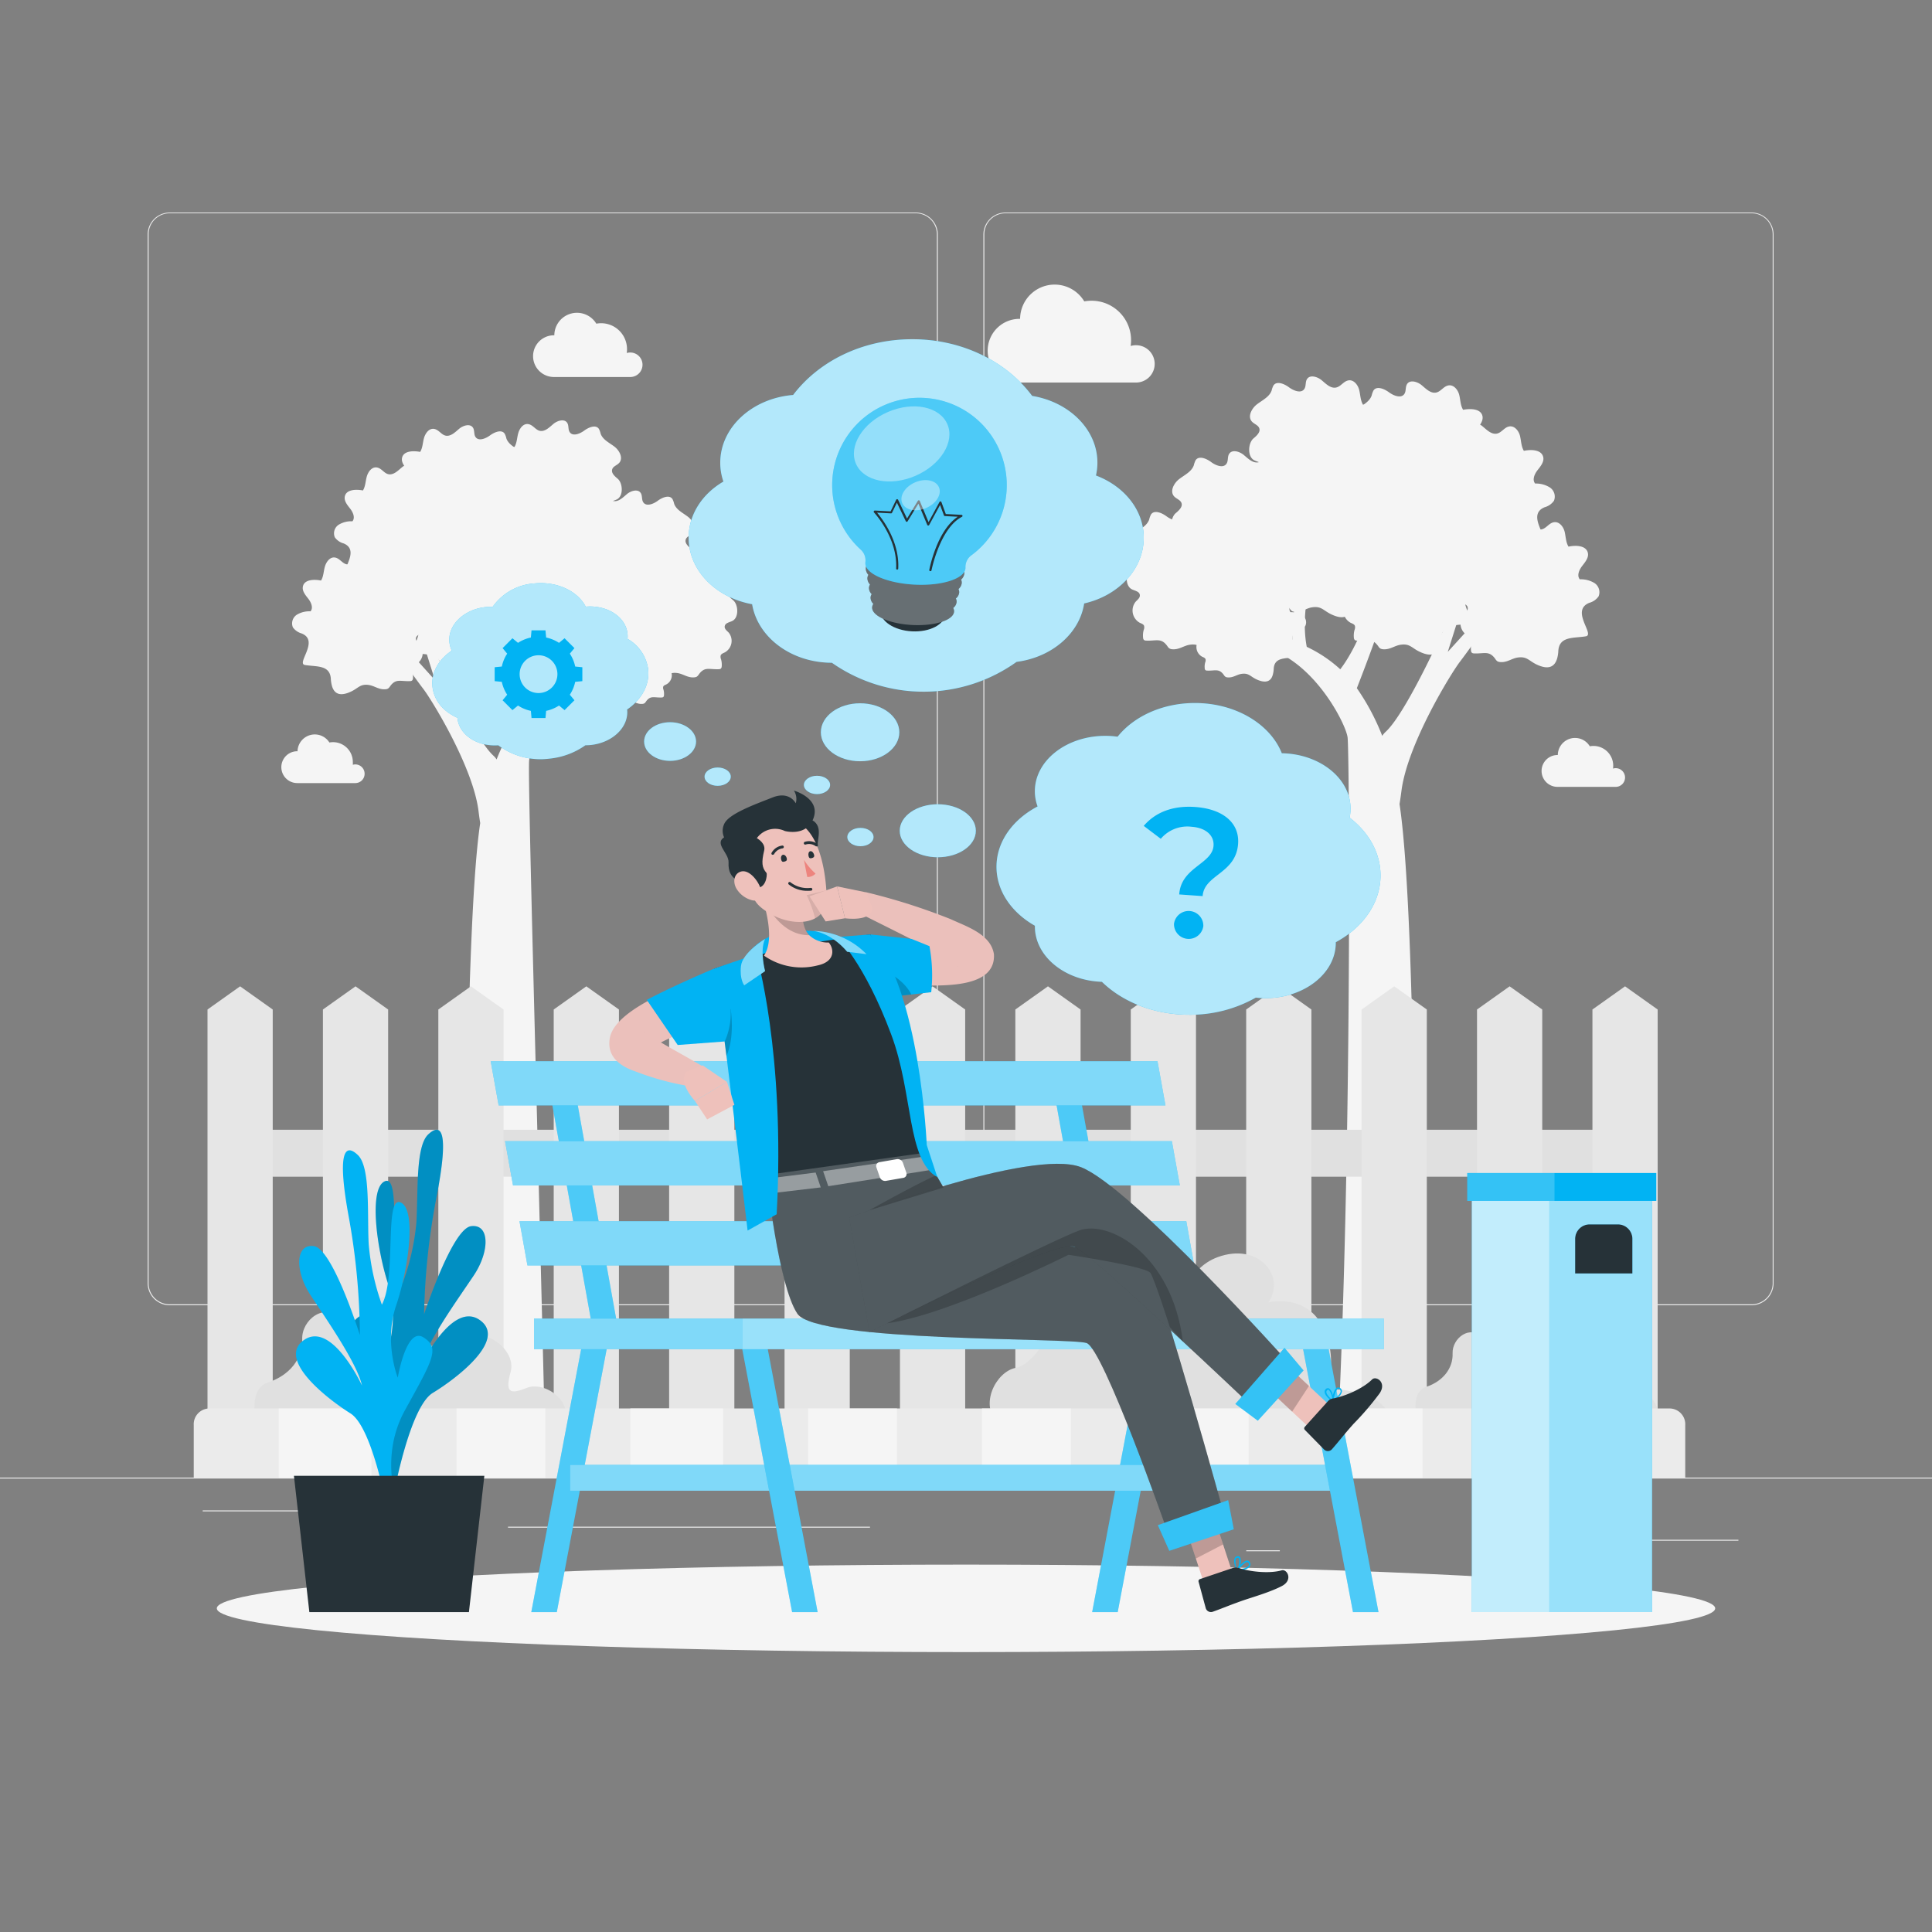<svg xmlns="http://www.w3.org/2000/svg" viewBox="0 0 500 500"><rect x="0" y="0" width="500" height="500" fill="#808080" stroke="none"/><g id="freepik--background-complete--inject-15"><rect y="382.4" width="500" height="0.25" style="fill:#ebebeb"></rect><rect x="416.78" y="398.49" width="33.12" height="0.25" style="fill:#ebebeb"></rect><rect x="322.53" y="401.21" width="8.69" height="0.25" style="fill:#ebebeb"></rect><rect x="396.59" y="389.21" width="19.19" height="0.25" style="fill:#ebebeb"></rect><rect x="52.46" y="390.89" width="43.19" height="0.25" style="fill:#ebebeb"></rect><rect x="104.56" y="390.89" width="6.33" height="0.25" style="fill:#ebebeb"></rect><rect x="131.47" y="395.11" width="93.68" height="0.25" style="fill:#ebebeb"></rect><path d="M237,337.8H43.91a5.71,5.71,0,0,1-5.7-5.71V60.66A5.71,5.71,0,0,1,43.91,55H237a5.71,5.71,0,0,1,5.71,5.71V332.09A5.71,5.71,0,0,1,237,337.8ZM43.91,55.2a5.46,5.46,0,0,0-5.45,5.46V332.09a5.46,5.46,0,0,0,5.45,5.46H237a5.47,5.47,0,0,0,5.46-5.46V60.66A5.47,5.47,0,0,0,237,55.2Z" style="fill:#ebebeb"></path><path d="M453.31,337.8H260.21a5.72,5.72,0,0,1-5.71-5.71V60.66A5.72,5.72,0,0,1,260.21,55h193.1A5.71,5.71,0,0,1,459,60.66V332.09A5.71,5.71,0,0,1,453.31,337.8ZM260.21,55.2a5.47,5.47,0,0,0-5.46,5.46V332.09a5.47,5.47,0,0,0,5.46,5.46h193.1a5.47,5.47,0,0,0,5.46-5.46V60.66a5.47,5.47,0,0,0-5.46-5.46Z" style="fill:#ebebeb"></path><path d="M298.83,94.17A4.83,4.83,0,0,0,294,89.34a4.92,4.92,0,0,0-1.39.2,10.21,10.21,0,0,0-10.12-11.71,10.6,10.6,0,0,0-1.88.17A8.94,8.94,0,0,0,264,82.52h-.15a8.24,8.24,0,0,0,0,16.48h30.26A4.82,4.82,0,0,0,298.83,94.17Z" style="fill:#f5f5f5"></path><path d="M230.73,119a2.41,2.41,0,0,0-2.41-2.41,2.26,2.26,0,0,0-.69.1,6,6,0,0,0,.05-.74,5.11,5.11,0,0,0-5.11-5.12,4.94,4.94,0,0,0-.95.09,4.47,4.47,0,0,0-8.29,2.26h-.07a4.12,4.12,0,0,0,0,8.24h15.13A2.4,2.4,0,0,0,230.73,119Z" style="fill:#f5f5f5"></path><path d="M94.36,200.24A2.41,2.41,0,0,0,92,197.83a2.21,2.21,0,0,0-.69.1,6,6,0,0,0,0-.74,5.12,5.12,0,0,0-5.12-5.12,4.91,4.91,0,0,0-.94.09A4.47,4.47,0,0,0,77,194.42h-.07a4.12,4.12,0,0,0,0,8.24H92A2.4,2.4,0,0,0,94.36,200.24Z" style="fill:#f5f5f5"></path><path d="M420.56,201.22a2.42,2.42,0,0,0-2.42-2.42,2.26,2.26,0,0,0-.69.11,6.16,6.16,0,0,0,.05-.75,5.11,5.11,0,0,0-5.11-5.11,4.94,4.94,0,0,0-.95.09,4.46,4.46,0,0,0-8.28,2.26h-.08a4.12,4.12,0,1,0,0,8.24h15.13A2.42,2.42,0,0,0,420.56,201.22Z" style="fill:#f5f5f5"></path><path d="M166.28,94.39a3.16,3.16,0,0,0-3.17-3.16,3,3,0,0,0-.91.13,6.24,6.24,0,0,0,.07-1,6.7,6.7,0,0,0-6.71-6.71,6.26,6.26,0,0,0-1.23.12,5.86,5.86,0,0,0-10.87,3h-.1a5.4,5.4,0,0,0,0,10.8H163.2A3.17,3.17,0,0,0,166.28,94.39Z" style="fill:#f5f5f5"></path><path d="M403,170.37a8.72,8.72,0,0,0,.29-1.88c.23-3.9,3.95-3.28,7.11-3.81,2.47-.41-4.07-6.65.91-8.67a4.31,4.31,0,0,0,2.4-1.67,2.83,2.83,0,0,0-1.08-3.46,6.75,6.75,0,0,0-3.78-.95c-.82-1-.15-2.47.63-3.48s1.75-2.16,1.45-3.4c-.45-1.88-3.07-2-5-1.58-.7-1.14-.69-2.56-1-3.85s-1.36-2.64-2.69-2.48-2,1.56-3.23,1.85c-1.42.34-2.65-.92-3.76-1.86s-3.07-1.53-3.83-.29c-.46.74-.19,1.78-.67,2.51-.82,1.27-2.79.48-4-.42s-3.16-1.71-4-.46a5.19,5.19,0,0,0-.48,1.3c-.57,1.66-2.37,2.49-3.77,3.56s-2.51,3.19-1.33,4.49c.59.64,1.62.9,1.91,1.72.36,1-.68,1.94-1.51,2.64-1.38,1.17-1.63,4.68.19,5.63.77.41,1.89.53,2.07,1.37s-.59,1.34-1.1,1.92a3.61,3.61,0,0,0,1.11,5.39c.43.21,1,.38,1.13.84a1.72,1.72,0,0,1-.1,1,5.33,5.33,0,0,0-.18,2,.9.9,0,0,0,.24.61.94.94,0,0,0,.58.16c2.63.12,3.89-.81,5.5,1.47a1.82,1.82,0,0,0,.55.59,1.74,1.74,0,0,0,.72.18c1.81.15,3-1,4.64-1.19,2.29-.29,2.78.89,4.79,1.84C400.83,173.45,402.37,172.53,403,170.37Z" style="fill:#f5f5f5"></path><path d="M372.69,167.09a8.53,8.53,0,0,0,.29-1.87c.23-3.9,3.95-3.28,7.11-3.81,2.47-.41-4.07-6.65.91-8.67a4.31,4.31,0,0,0,2.4-1.67,2.82,2.82,0,0,0-1.08-3.46,6.75,6.75,0,0,0-3.78-1c-.82-1-.16-2.47.63-3.48s1.75-2.16,1.45-3.4c-.45-1.88-3.07-1.95-5-1.58-.7-1.14-.69-2.56-1-3.85s-1.36-2.64-2.69-2.48-2,1.56-3.23,1.85c-1.42.33-2.65-.92-3.77-1.86s-3.06-1.53-3.83-.29c-.46.74-.18,1.78-.66,2.51-.83,1.27-2.79.48-4-.42s-3.16-1.71-4-.47a5.41,5.41,0,0,0-.48,1.31c-.57,1.66-2.37,2.49-3.77,3.56s-2.51,3.18-1.33,4.49c.59.64,1.62.9,1.91,1.72.36,1-.69,1.94-1.51,2.64-1.38,1.17-1.63,4.68.19,5.63.77.41,1.89.53,2.07,1.37s-.59,1.34-1.1,1.92a3.61,3.61,0,0,0,1.11,5.39c.43.21,1,.38,1.13.84a1.69,1.69,0,0,1-.1,1,5.37,5.37,0,0,0-.18,2,.9.9,0,0,0,.24.62.94.94,0,0,0,.58.16c2.62.12,3.89-.81,5.5,1.47a1.77,1.77,0,0,0,.54.58,1.84,1.84,0,0,0,.73.19c1.81.14,3-1,4.64-1.19,2.29-.3,2.77.89,4.79,1.83C370.56,170.18,372.1,169.26,372.69,167.09Z" style="fill:#f5f5f5"></path><path d="M369.78,147.82a9.31,9.31,0,0,0,.28-1.88c.23-3.9,3.95-3.28,7.11-3.81,2.47-.41-4.07-6.65.91-8.67a4.37,4.37,0,0,0,2.41-1.67,2.85,2.85,0,0,0-1.09-3.46,6.66,6.66,0,0,0-3.78-.94c-.81-1-.15-2.48.63-3.49s1.75-2.15,1.46-3.4c-.45-1.88-3.08-1.94-5-1.58-.7-1.13-.68-2.55-1-3.84s-1.37-2.65-2.69-2.49-2,1.56-3.24,1.85c-1.42.34-2.65-.92-3.76-1.86s-3.07-1.53-3.83-.29c-.46.74-.19,1.78-.67,2.51-.82,1.27-2.79.48-4-.42s-3.16-1.71-4-.46a5.17,5.17,0,0,0-.47,1.3c-.58,1.66-2.38,2.49-3.78,3.56s-2.51,3.19-1.32,4.49c.58.64,1.61.9,1.9,1.72.36,1-.68,1.94-1.51,2.64-1.38,1.17-1.63,4.68.19,5.64.77.4,1.89.52,2.08,1.36s-.6,1.34-1.11,1.93a3.62,3.62,0,0,0,1.11,5.38c.44.21,1,.38,1.13.84a1.72,1.72,0,0,1-.1,1,5.33,5.33,0,0,0-.18,1.95,1,1,0,0,0,.24.61,1,1,0,0,0,.58.16c2.63.12,3.9-.81,5.5,1.48a1.79,1.79,0,0,0,.55.58,1.74,1.74,0,0,0,.72.18c1.81.15,3-1,4.64-1.19,2.29-.29,2.78.89,4.8,1.84C367.64,150.9,369.18,150,369.78,147.82Z" style="fill:#f5f5f5"></path><path d="M349.84,157.42a9.2,9.2,0,0,0,.28-1.88c.23-3.89,3.95-3.28,7.11-3.8,2.47-.42-4.07-6.66.91-8.67a4.43,4.43,0,0,0,2.41-1.68,2.83,2.83,0,0,0-1.09-3.45,6.59,6.59,0,0,0-3.78-.95c-.81-1-.15-2.48.63-3.49s1.75-2.15,1.45-3.4c-.45-1.88-3.07-1.94-5-1.58-.7-1.13-.68-2.55-1-3.84s-1.37-2.65-2.69-2.48-2,1.56-3.24,1.84c-1.42.34-2.65-.92-3.76-1.86s-3.07-1.53-3.83-.29c-.46.74-.19,1.78-.67,2.51-.82,1.27-2.79.48-4-.42s-3.16-1.71-4-.46a5.17,5.17,0,0,0-.47,1.3c-.58,1.66-2.38,2.49-3.78,3.56s-2.51,3.19-1.32,4.49c.58.64,1.61.9,1.9,1.72.36,1-.68,1.94-1.51,2.65-1.38,1.17-1.63,4.67.19,5.63.77.4,1.89.52,2.08,1.37s-.6,1.34-1.11,1.92a3.61,3.61,0,0,0,1.11,5.38c.43.21,1,.38,1.13.84a1.72,1.72,0,0,1-.1,1,5.35,5.35,0,0,0-.18,1.95,1,1,0,0,0,.24.61,1,1,0,0,0,.58.16c2.63.12,3.89-.81,5.5,1.48a1.79,1.79,0,0,0,.55.58,1.6,1.6,0,0,0,.72.18c1.81.15,3-1,4.64-1.19,2.29-.29,2.78.89,4.8,1.84C347.7,160.5,349.24,159.58,349.84,157.42Z" style="fill:#f5f5f5"></path><path d="M329.68,153a9.92,9.92,0,0,0,.29-1.87c.23-3.9,3.95-3.28,7.11-3.81,2.47-.41-4.07-6.65.91-8.67a4.39,4.39,0,0,0,2.4-1.67,2.82,2.82,0,0,0-1.08-3.46,6.77,6.77,0,0,0-3.78-.95c-.82-1-.16-2.47.63-3.48s1.75-2.16,1.45-3.4c-.45-1.88-3.07-2-5-1.58-.7-1.14-.69-2.56-1-3.85s-1.36-2.64-2.69-2.48-2,1.56-3.23,1.85c-1.42.33-2.65-.92-3.77-1.86s-3.06-1.54-3.83-.29c-.46.74-.18,1.78-.66,2.51-.83,1.27-2.79.48-4-.42s-3.16-1.72-4-.47a5.38,5.38,0,0,0-.47,1.31c-.57,1.66-2.37,2.49-3.77,3.56s-2.51,3.18-1.33,4.49c.59.64,1.61.9,1.91,1.72.36,1-.69,1.94-1.51,2.64-1.38,1.17-1.63,4.68.19,5.63.76.41,1.89.53,2.07,1.37s-.59,1.34-1.1,1.92a3.62,3.62,0,0,0,1.1,5.39c.44.21,1,.38,1.14.84a1.69,1.69,0,0,1-.1,1,5.37,5.37,0,0,0-.18,1.95.9.9,0,0,0,.24.62.93.93,0,0,0,.57.16c2.63.12,3.9-.81,5.51,1.47a1.77,1.77,0,0,0,.54.58,1.67,1.67,0,0,0,.73.18c1.81.15,3-1,4.64-1.18,2.29-.3,2.77.88,4.79,1.83C327.55,156.07,329.09,155.15,329.68,153Z" style="fill:#f5f5f5"></path><path d="M329.42,174.54a7,7,0,0,0,.22-1.48c.18-3.06,3.11-2.58,5.6-3,1.95-.33-3.2-5.24.72-6.83a3.42,3.42,0,0,0,1.89-1.32,2.22,2.22,0,0,0-.85-2.72,5.28,5.28,0,0,0-3-.75c-.64-.77-.12-1.94.5-2.74s1.38-1.7,1.14-2.68c-.35-1.48-2.42-1.53-3.91-1.24a10.93,10.93,0,0,1-.81-3c-.27-1-1.08-2.08-2.12-1.95s-1.58,1.23-2.54,1.45c-1.12.27-2.09-.72-3-1.47s-2.41-1.2-3-.22c-.36.58-.14,1.4-.52,2-.65,1-2.19.38-3.15-.33s-2.49-1.34-3.17-.36a4.43,4.43,0,0,0-.37,1c-.45,1.31-1.87,2-3,2.81s-2,2.51-1.05,3.53c.47.51,1.27.71,1.5,1.36.29.8-.53,1.53-1.18,2.08-1.09.92-1.29,3.68.15,4.43.6.32,1.48.42,1.63,1.08s-.47,1.06-.87,1.52a2.85,2.85,0,0,0,.87,4.24c.35.16.77.3.9.66a1.33,1.33,0,0,1-.09.8,4.15,4.15,0,0,0-.13,1.53.66.66,0,0,0,.18.48.73.73,0,0,0,.46.13c2.07.09,3.06-.64,4.33,1.16a1.46,1.46,0,0,0,.43.46,1.23,1.23,0,0,0,.57.14c1.42.12,2.35-.77,3.65-.93,1.81-.23,2.19.7,3.78,1.44C327.74,177,329,176.24,329.42,174.54Z" style="fill:#f5f5f5"></path><path d="M318.13,167.09a9.2,9.2,0,0,0,.28-1.87c.23-3.9,3.95-3.28,7.11-3.81,2.47-.41-4.07-6.65.91-8.67a4.37,4.37,0,0,0,2.41-1.67,2.84,2.84,0,0,0-1.09-3.46,6.75,6.75,0,0,0-3.78-1c-.81-1-.15-2.47.63-3.48s1.75-2.16,1.46-3.4c-.45-1.88-3.08-1.95-5-1.58-.7-1.14-.68-2.56-1-3.85s-1.37-2.64-2.69-2.48-2,1.56-3.24,1.85c-1.42.33-2.65-.92-3.76-1.86s-3.06-1.53-3.83-.29c-.46.74-.19,1.78-.66,2.51-.83,1.27-2.79.48-4-.42s-3.16-1.71-4-.47a5.38,5.38,0,0,0-.47,1.31c-.58,1.66-2.38,2.49-3.78,3.56s-2.51,3.18-1.32,4.49c.58.64,1.61.9,1.9,1.72.36,1-.68,1.94-1.51,2.64-1.38,1.17-1.62,4.68.19,5.63.77.41,1.89.53,2.08,1.37s-.6,1.34-1.11,1.92a3.63,3.63,0,0,0,1.11,5.39c.44.21,1,.38,1.13.84a1.69,1.69,0,0,1-.1,1,5.16,5.16,0,0,0-.17,2,.9.9,0,0,0,.23.62,1,1,0,0,0,.58.16c2.63.12,3.9-.81,5.5,1.47a1.8,1.8,0,0,0,.55.58,1.75,1.75,0,0,0,.72.19c1.81.14,3-1,4.64-1.19,2.29-.3,2.78.89,4.8,1.83C316,170.18,317.53,169.26,318.13,167.09Z" style="fill:#f5f5f5"></path><path d="M349.84,133.71a9.31,9.31,0,0,0,.28-1.88c.23-3.9,3.95-3.28,7.11-3.81,2.47-.41-4.07-6.65.91-8.67a4.37,4.37,0,0,0,2.41-1.67,2.85,2.85,0,0,0-1.09-3.46,6.75,6.75,0,0,0-3.78-1c-.81-1-.15-2.47.63-3.48s1.75-2.16,1.45-3.4c-.45-1.88-3.07-2-5-1.58-.7-1.14-.68-2.55-1-3.84s-1.37-2.65-2.69-2.49-2,1.56-3.24,1.85c-1.42.34-2.65-.92-3.76-1.86s-3.07-1.53-3.83-.29c-.46.74-.19,1.78-.67,2.51-.82,1.27-2.79.48-4-.42s-3.16-1.71-4-.46a5.17,5.17,0,0,0-.47,1.3c-.58,1.66-2.38,2.49-3.78,3.56s-2.51,3.19-1.32,4.49c.58.64,1.61.9,1.9,1.72.36,1-.68,1.94-1.51,2.64-1.38,1.17-1.63,4.68.19,5.64.77.4,1.89.52,2.08,1.36s-.6,1.34-1.11,1.93a3.61,3.61,0,0,0,1.11,5.38c.43.21,1,.38,1.13.84a1.72,1.72,0,0,1-.1,1,5.33,5.33,0,0,0-.18,1.95,1,1,0,0,0,.24.61,1,1,0,0,0,.58.16c2.63.12,3.89-.81,5.5,1.47a1.82,1.82,0,0,0,.55.59,1.74,1.74,0,0,0,.72.18c1.81.15,3-1,4.64-1.19,2.29-.29,2.78.89,4.8,1.84C347.7,136.79,349.24,135.87,349.84,133.71Z" style="fill:#f5f5f5"></path><path d="M375.73,135a9.2,9.2,0,0,0,.28-1.88c.23-3.89,3.95-3.27,7.11-3.8,2.47-.42-4.07-6.66.91-8.67a4.43,4.43,0,0,0,2.41-1.68,2.83,2.83,0,0,0-1.09-3.45,6.67,6.67,0,0,0-3.78-1c-.81-1-.15-2.48.63-3.48s1.75-2.16,1.45-3.41c-.45-1.87-3.07-1.94-5-1.58-.7-1.13-.68-2.55-1-3.84s-1.37-2.64-2.69-2.48-2,1.56-3.24,1.85c-1.42.33-2.65-.93-3.76-1.87s-3.07-1.53-3.83-.29c-.46.75-.19,1.78-.67,2.51-.82,1.27-2.79.48-4-.41s-3.16-1.72-4-.47a5.17,5.17,0,0,0-.47,1.3c-.58,1.67-2.38,2.49-3.78,3.56s-2.51,3.19-1.32,4.49c.58.64,1.61.9,1.9,1.72.36,1-.68,1.94-1.51,2.65-1.38,1.17-1.63,4.67.19,5.63.77.4,1.89.53,2.08,1.37s-.6,1.34-1.11,1.92a3.61,3.61,0,0,0,1.11,5.38c.43.21,1,.39,1.13.84a1.71,1.71,0,0,1-.1,1,5.35,5.35,0,0,0-.18,2,.88.88,0,0,0,.24.61.84.84,0,0,0,.58.16c2.63.12,3.89-.81,5.5,1.48a1.7,1.7,0,0,0,.55.58,1.6,1.6,0,0,0,.72.18c1.81.15,3-1,4.64-1.19,2.29-.29,2.78.89,4.8,1.84C373.59,138.11,375.13,137.19,375.73,135Z" style="fill:#f5f5f5"></path><path d="M391.45,145.62a9.92,9.92,0,0,0,.29-1.87c.23-3.9,3.94-3.28,7.11-3.81,2.47-.41-4.07-6.65.91-8.67a4.34,4.34,0,0,0,2.4-1.67,2.84,2.84,0,0,0-1.08-3.46,6.78,6.78,0,0,0-3.79-1c-.81-1-.15-2.47.64-3.48s1.75-2.16,1.45-3.4c-.45-1.88-3.07-2-5-1.58-.7-1.14-.69-2.56-1-3.85s-1.36-2.64-2.69-2.48-2,1.56-3.23,1.85c-1.42.34-2.65-.92-3.77-1.86s-3.06-1.53-3.83-.29c-.46.74-.18,1.78-.66,2.51-.83,1.27-2.79.48-4-.42s-3.16-1.71-4-.47a5.38,5.38,0,0,0-.47,1.31c-.58,1.66-2.37,2.49-3.77,3.56s-2.51,3.19-1.33,4.49c.59.64,1.61.9,1.9,1.72.37,1-.68,1.94-1.5,2.64-1.38,1.17-1.63,4.68.19,5.63.76.41,1.88.53,2.07,1.37s-.6,1.34-1.1,1.92a3.62,3.62,0,0,0,1.1,5.39c.44.21,1,.38,1.14.84a1.62,1.62,0,0,1-.11,1,5.63,5.63,0,0,0-.17,2,.9.9,0,0,0,.24.61.93.93,0,0,0,.57.16c2.63.12,3.9-.81,5.5,1.47a2.07,2.07,0,0,0,.55.59,1.83,1.83,0,0,0,.73.18c1.8.14,3-1,4.64-1.19,2.29-.3,2.77.89,4.79,1.83C389.32,148.71,390.86,147.79,391.45,145.62Z" style="fill:#f5f5f5"></path><path d="M386.68,159s-6.57,9.29-8.84,12.24-13.61,21.32-15.15,33.47c-.17,1.3-.33,2.41-.49,3.39,4.88,32.19,4.12,155.09,3.94,165.17h-20c3.8-75.53,3.1-179.31,2.61-182.48-.51-3.36-7-16.15-16.95-21.4s-18.6-22.64-18.6-22.64h3.18s5.9,10.66,14.29,16.56a33.59,33.59,0,0,0,3.77,2.23,53.56,53.56,0,0,1,3.34-18.79l1.72,1.59c-2.32,9.49-2,15.57-1.31,19.06a34.68,34.68,0,0,1,8.67,5.81c8.71-11.32,13.6-37.2,13.6-37.2l2.23,1.22a132.83,132.83,0,0,1-2.88,15.87c-1.63,6.7-6.43,19.31-8.66,25a59.3,59.3,0,0,1,6.57,12.34,5.43,5.43,0,0,1,.84-1c5.67-5.13,16.33-29.35,16.33-29.35,2.58-5.63-1.36-20.41-1.36-20.41h3l1.33,12.93,7.48-8.17,1.36,1.14-7.93,10.2-4.09,12.93L385.32,157Z" style="fill:#f5f5f5"></path><path d="M85.89,177.45a8.92,8.92,0,0,1-.27-1.76c-.21-3.67-3.72-3.09-6.7-3.59-2.32-.39,3.84-6.27-.85-8.16a4.21,4.21,0,0,1-2.27-1.58,2.68,2.68,0,0,1,1-3.26,6.28,6.28,0,0,1,3.57-.89c.76-.93.14-2.33-.6-3.28s-1.65-2-1.37-3.21c.43-1.77,2.9-1.83,4.69-1.48.66-1.07.64-2.41,1-3.63s1.29-2.49,2.54-2.33,1.89,1.47,3,1.74c1.34.31,2.5-.87,3.55-1.76s2.88-1.44,3.61-.27c.43.7.17,1.67.62,2.36.78,1.2,2.63.46,3.78-.39s3-1.61,3.78-.44a5.17,5.17,0,0,1,.45,1.23c.54,1.57,2.23,2.35,3.55,3.35s2.37,3,1.25,4.23c-.55.61-1.52.85-1.79,1.62-.35,1,.64,1.83,1.42,2.49,1.29,1.11,1.53,4.41-.18,5.31-.72.38-1.78.49-2,1.29s.57,1.26,1,1.81a3.4,3.4,0,0,1-1,5.07c-.41.2-.92.36-1.07.79a1.61,1.61,0,0,0,.1,1,5.14,5.14,0,0,1,.17,1.83.86.86,0,0,1-.23.58.78.78,0,0,1-.54.15c-2.48.11-3.67-.76-5.18,1.39a1.82,1.82,0,0,1-.52.55,1.59,1.59,0,0,1-.68.17c-1.7.14-2.82-.92-4.37-1.12-2.16-.28-2.62.84-4.52,1.73C87.9,180.36,86.45,179.49,85.89,177.45Z" style="fill:#f5f5f5"></path><path d="M114.4,174.37a8.26,8.26,0,0,1-.26-1.77c-.22-3.66-3.72-3.08-6.7-3.58-2.33-.39,3.83-6.27-.86-8.17a4.18,4.18,0,0,1-2.27-1.57,2.68,2.68,0,0,1,1-3.26,6.24,6.24,0,0,1,3.56-.89c.77-.93.14-2.33-.6-3.28s-1.65-2-1.37-3.21c.43-1.77,2.9-1.83,4.69-1.49.66-1.06.65-2.4,1-3.62s1.28-2.49,2.53-2.34,1.89,1.47,3,1.75c1.34.31,2.5-.87,3.55-1.76s2.89-1.44,3.61-.27c.43.7.17,1.67.62,2.36.78,1.2,2.63.46,3.78-.39s3-1.61,3.78-.44a4.77,4.77,0,0,1,.45,1.23c.54,1.56,2.24,2.35,3.55,3.35s2.37,3,1.25,4.23c-.55.61-1.52.85-1.79,1.62-.34,1,.64,1.83,1.42,2.49,1.3,1.1,1.53,4.4-.18,5.31-.72.38-1.78.49-1.95,1.29s.56,1.26,1,1.81a3.4,3.4,0,0,1-1,5.07c-.41.2-.91.36-1.06.79a1.68,1.68,0,0,0,.09,1,4.92,4.92,0,0,1,.17,1.83.82.82,0,0,1-.23.58.9.9,0,0,1-.54.15c-2.47.11-3.67-.76-5.18,1.39a1.82,1.82,0,0,1-.52.55,1.55,1.55,0,0,1-.68.17c-1.7.14-2.81-.92-4.37-1.12-2.16-.28-2.61.84-4.51,1.73C116.41,177.28,115,176.41,114.4,174.37Z" style="fill:#f5f5f5"></path><path d="M117.15,156.21a8.8,8.8,0,0,1-.27-1.76c-.21-3.67-3.72-3.09-6.7-3.59-2.32-.39,3.84-6.27-.85-8.16a4.19,4.19,0,0,1-2.27-1.58,2.68,2.68,0,0,1,1-3.26,6.36,6.36,0,0,1,3.57-.89c.76-.93.14-2.33-.6-3.28s-1.65-2-1.37-3.21c.43-1.76,2.9-1.83,4.69-1.48.66-1.07.64-2.41,1-3.63s1.29-2.49,2.54-2.33,1.89,1.47,3,1.74c1.34.31,2.5-.87,3.55-1.76s2.88-1.44,3.61-.27c.43.7.17,1.68.62,2.36.78,1.2,2.63.46,3.78-.39s3-1.61,3.78-.44a5.17,5.17,0,0,1,.45,1.23c.54,1.57,2.23,2.35,3.55,3.35s2.37,3,1.25,4.23c-.55.61-1.52.85-1.79,1.62-.34,1,.64,1.83,1.42,2.49,1.3,1.11,1.53,4.41-.18,5.31-.72.38-1.78.49-2,1.29s.57,1.26,1,1.81a3.41,3.41,0,0,1-1,5.07c-.41.2-.91.36-1.07.79a1.61,1.61,0,0,0,.1,1,5.17,5.17,0,0,1,.17,1.84.84.84,0,0,1-.23.57.78.78,0,0,1-.54.15c-2.48.11-3.67-.76-5.18,1.39a1.82,1.82,0,0,1-.52.55,1.59,1.59,0,0,1-.68.17c-1.7.14-2.82-.92-4.37-1.12-2.16-.27-2.62.84-4.52,1.73C119.16,159.12,117.71,158.25,117.15,156.21Z" style="fill:#f5f5f5"></path><path d="M135.93,165.26a8.94,8.94,0,0,1-.26-1.77c-.22-3.67-3.72-3.09-6.7-3.58-2.33-.39,3.83-6.27-.86-8.17a4.08,4.08,0,0,1-2.26-1.58,2.66,2.66,0,0,1,1-3.25,6.33,6.33,0,0,1,3.56-.9c.77-.93.14-2.33-.6-3.28s-1.65-2-1.36-3.2c.42-1.77,2.89-1.83,4.68-1.49.66-1.07.65-2.41,1-3.62s1.28-2.49,2.53-2.34,1.89,1.47,3,1.74c1.33.32,2.49-.87,3.54-1.75s2.89-1.45,3.61-.28c.43.7.17,1.68.62,2.37.78,1.19,2.63.45,3.78-.39s3-1.62,3.78-.44a4.7,4.7,0,0,1,.45,1.22c.54,1.57,2.24,2.35,3.56,3.36s2.36,3,1.24,4.23c-.55.6-1.52.85-1.79,1.62-.34,1,.64,1.82,1.42,2.49,1.3,1.1,1.53,4.4-.18,5.3-.72.38-1.78.5-1.95,1.29s.56,1.26,1,1.81a3.42,3.42,0,0,1-1,5.08c-.42.19-.92.35-1.07.78a1.67,1.67,0,0,0,.09,1,5,5,0,0,1,.17,1.84.85.85,0,0,1-.22.58,1,1,0,0,1-.55.15c-2.47.11-3.67-.77-5.18,1.39a1.82,1.82,0,0,1-.52.55,1.71,1.71,0,0,1-.68.17c-1.7.14-2.81-.93-4.37-1.12-2.16-.28-2.61.83-4.51,1.73C138,168.16,136.5,167.3,135.93,165.26Z" style="fill:#f5f5f5"></path><path d="M154.92,161.08a8.23,8.23,0,0,1-.27-1.77c-.22-3.67-3.72-3.08-6.7-3.58-2.33-.39,3.84-6.27-.86-8.17a4.08,4.08,0,0,1-2.26-1.58,2.67,2.67,0,0,1,1-3.25,6.26,6.26,0,0,1,3.56-.89c.77-.93.15-2.33-.59-3.28s-1.65-2-1.37-3.21c.42-1.77,2.89-1.83,4.68-1.49.66-1.07.65-2.4,1-3.62s1.29-2.49,2.53-2.34,1.9,1.47,3.05,1.75c1.34.31,2.49-.87,3.54-1.76s2.89-1.44,3.61-.27c.44.7.18,1.67.63,2.36.78,1.2,2.63.46,3.77-.39s3-1.62,3.79-.44a5,5,0,0,1,.44,1.23c.55,1.56,2.24,2.34,3.56,3.35s2.36,3,1.25,4.23c-.55.6-1.52.85-1.8,1.62-.34,1,.65,1.83,1.42,2.49,1.3,1.1,1.54,4.4-.18,5.31-.72.37-1.77.49-2,1.29s.56,1.26,1,1.8a3.41,3.41,0,0,1-1,5.08c-.41.19-.92.36-1.07.79a1.57,1.57,0,0,0,.1.95,5.21,5.21,0,0,1,.16,1.84.85.85,0,0,1-.22.58.93.93,0,0,1-.55.15c-2.47.11-3.67-.76-5.18,1.39a1.68,1.68,0,0,1-.51.55,1.63,1.63,0,0,1-.69.17c-1.7.14-2.81-.92-4.36-1.12-2.16-.28-2.62.84-4.52,1.73C156.93,164,155.48,163.12,154.92,161.08Z" style="fill:#f5f5f5"></path><path d="M155.16,181.39A7,7,0,0,1,155,180c-.17-2.88-2.92-2.43-5.27-2.82-1.83-.3,3-4.93-.68-6.43a3.23,3.23,0,0,1-1.78-1.24,2.1,2.1,0,0,1,.81-2.56,4.9,4.9,0,0,1,2.8-.71c.6-.73.11-1.83-.47-2.58s-1.3-1.6-1.08-2.52c.34-1.4,2.28-1.45,3.69-1.17a10.15,10.15,0,0,0,.76-2.86c.26-.95,1-2,2-1.84s1.49,1.16,2.4,1.37,2-.68,2.79-1.38,2.27-1.13,2.84-.21c.34.55.14,1.32.49,1.86.61.94,2.07.36,3-.31s2.35-1.27,3-.35a3.76,3.76,0,0,1,.35,1c.43,1.23,1.77,1.85,2.8,2.64s1.87,2.37,1,3.33c-.44.48-1.2.67-1.41,1.28s.5,1.44,1.11,2c1,.87,1.21,3.47-.14,4.18-.57.29-1.4.39-1.54,1s.45,1,.82,1.43a2.67,2.67,0,0,1-.82,4c-.32.16-.72.28-.84.62a1.26,1.26,0,0,0,.08.76,4.1,4.1,0,0,1,.13,1.44.68.68,0,0,1-.18.46.77.77,0,0,1-.43.12c-2,.08-2.89-.61-4.08,1.09a1.37,1.37,0,0,1-.4.43,1.24,1.24,0,0,1-.54.14c-1.34.11-2.22-.73-3.44-.89-1.7-.21-2.06.66-3.56,1.37C156.75,183.67,155.61,183,155.16,181.39Z" style="fill:#f5f5f5"></path><path d="M165.8,174.37a8.91,8.91,0,0,1-.27-1.77c-.21-3.66-3.72-3.08-6.7-3.58-2.32-.39,3.84-6.27-.85-8.17a4.18,4.18,0,0,1-2.27-1.57,2.68,2.68,0,0,1,1-3.26,6.28,6.28,0,0,1,3.57-.89c.76-.93.14-2.33-.6-3.28s-1.65-2-1.37-3.21c.43-1.77,2.9-1.83,4.69-1.49.66-1.06.64-2.4,1-3.62s1.29-2.49,2.54-2.34,1.89,1.47,3,1.75c1.34.31,2.5-.87,3.55-1.76s2.88-1.44,3.61-.27c.43.7.17,1.67.62,2.36.78,1.2,2.63.46,3.78-.39s3-1.61,3.78-.44a5.17,5.17,0,0,1,.45,1.23c.54,1.56,2.23,2.35,3.55,3.35s2.37,3,1.25,4.23c-.55.61-1.52.85-1.79,1.62-.34,1,.64,1.83,1.42,2.49,1.3,1.1,1.53,4.4-.18,5.31-.72.38-1.78.49-2,1.29s.57,1.26,1.05,1.81a3.41,3.41,0,0,1-1.05,5.07c-.41.2-.91.36-1.07.79a1.61,1.61,0,0,0,.1,1,5.14,5.14,0,0,1,.17,1.83.86.86,0,0,1-.23.58.9.9,0,0,1-.54.15c-2.48.11-3.67-.76-5.18,1.39a1.82,1.82,0,0,1-.52.55,1.59,1.59,0,0,1-.68.17c-1.7.14-2.82-.92-4.37-1.12-2.16-.28-2.62.84-4.52,1.73C167.81,177.28,166.36,176.41,165.8,174.37Z" style="fill:#f5f5f5"></path><path d="M135.93,142.92a8.94,8.94,0,0,1-.26-1.77c-.22-3.66-3.72-3.08-6.7-3.58-2.33-.39,3.83-6.27-.86-8.17a4.11,4.11,0,0,1-2.26-1.57,2.67,2.67,0,0,1,1-3.26,6.24,6.24,0,0,1,3.56-.89c.77-.93.14-2.33-.6-3.28s-1.65-2-1.36-3.21c.42-1.77,2.89-1.83,4.68-1.49.66-1.06.65-2.4,1-3.62s1.28-2.49,2.53-2.33,1.89,1.47,3,1.74c1.33.31,2.49-.87,3.54-1.76s2.89-1.44,3.61-.27c.43.7.17,1.67.62,2.36.78,1.2,2.63.46,3.78-.39s3-1.61,3.78-.44a4.77,4.77,0,0,1,.45,1.23c.54,1.57,2.24,2.35,3.56,3.35s2.36,3,1.24,4.23c-.55.61-1.52.85-1.79,1.62-.34,1,.64,1.83,1.42,2.49,1.3,1.1,1.53,4.4-.18,5.31-.72.38-1.78.49-1.95,1.29s.56,1.26,1,1.81a3.41,3.41,0,0,1-1,5.07c-.42.2-.92.36-1.07.79a1.68,1.68,0,0,0,.09,1A4.92,4.92,0,0,1,157,141a.85.85,0,0,1-.22.58.88.88,0,0,1-.55.15c-2.47.11-3.67-.76-5.18,1.39a1.71,1.71,0,0,1-.52.55,1.55,1.55,0,0,1-.68.17c-1.7.14-2.81-.92-4.37-1.12-2.16-.28-2.61.84-4.51,1.73C138,145.83,136.5,145,135.93,142.92Z" style="fill:#f5f5f5"></path><path d="M111.55,144.17a8.23,8.23,0,0,1-.27-1.77c-.22-3.67-3.72-3.09-6.7-3.58-2.33-.39,3.84-6.27-.86-8.17a4.08,4.08,0,0,1-2.26-1.58,2.67,2.67,0,0,1,1-3.25,6.26,6.26,0,0,1,3.56-.89c.77-.94.15-2.34-.59-3.29s-1.65-2-1.37-3.2c.42-1.77,2.9-1.83,4.68-1.49.66-1.07.65-2.4,1-3.62s1.29-2.49,2.53-2.34,1.9,1.47,3,1.74c1.34.32,2.5-.86,3.55-1.75s2.88-1.44,3.6-.27c.44.7.18,1.67.63,2.36.78,1.2,2.63.45,3.77-.39s3-1.62,3.79-.44a4.62,4.62,0,0,1,.44,1.23c.55,1.56,2.24,2.34,3.56,3.35s2.36,3,1.25,4.23c-.55.6-1.52.85-1.8,1.62-.34,1,.65,1.83,1.43,2.49,1.29,1.1,1.53,4.4-.19,5.3-.72.38-1.77.5-2,1.29s.56,1.27,1,1.81a3.41,3.41,0,0,1-1,5.08c-.41.19-.92.36-1.07.79a1.57,1.57,0,0,0,.1.95,5.21,5.21,0,0,1,.16,1.84.85.85,0,0,1-.22.58.92.92,0,0,1-.54.15c-2.48.11-3.67-.77-5.19,1.39a1.68,1.68,0,0,1-.51.55,1.63,1.63,0,0,1-.68.17c-1.71.14-2.82-.93-4.37-1.12-2.16-.28-2.62.83-4.52,1.73C113.56,147.07,112.11,146.21,111.55,144.17Z" style="fill:#f5f5f5"></path><path d="M96.73,154.15a8.94,8.94,0,0,1-.26-1.77c-.22-3.67-3.72-3.09-6.7-3.58-2.33-.39,3.83-6.27-.86-8.17a4.08,4.08,0,0,1-2.26-1.58,2.66,2.66,0,0,1,1-3.25,6.24,6.24,0,0,1,3.56-.89c.77-.94.14-2.34-.6-3.29s-1.64-2-1.36-3.2c.42-1.77,2.89-1.83,4.68-1.49.66-1.07.65-2.4,1-3.62s1.28-2.49,2.53-2.34,1.89,1.47,3,1.74c1.33.32,2.49-.86,3.54-1.75s2.89-1.44,3.61-.27c.43.7.17,1.67.62,2.36.78,1.2,2.63.45,3.78-.39s3-1.62,3.79-.44a5,5,0,0,1,.44,1.23c.54,1.56,2.24,2.34,3.56,3.35s2.36,3,1.24,4.23c-.55.6-1.52.85-1.79,1.62-.34,1,.64,1.83,1.42,2.49,1.3,1.1,1.53,4.4-.18,5.3-.72.38-1.78.5-2,1.29s.56,1.27,1,1.81a3.42,3.42,0,0,1-1,5.08c-.42.19-.92.36-1.07.79a1.65,1.65,0,0,0,.09,1,5,5,0,0,1,.17,1.84.85.85,0,0,1-.22.58,1,1,0,0,1-.55.15c-2.47.11-3.67-.77-5.18,1.39a1.79,1.79,0,0,1-.51.55,1.63,1.63,0,0,1-.69.17c-1.7.14-2.81-.93-4.37-1.12-2.16-.28-2.61.83-4.51,1.73C98.75,157.05,97.3,156.19,96.73,154.15Z" style="fill:#f5f5f5"></path><path d="M101.23,166.76s6.19,8.76,8.33,11.54,12.81,20.08,14.27,31.52c.15,1.22.3,2.28.45,3.19-4.59,30.33-3.87,152.81-3.71,162.3h20.56c-2.25-93.82-4.63-175.61-4.18-178.6.49-3.16,6.57-15.21,16-20.16s17.52-21.32,17.52-21.32h-3s-5.56,10-13.46,15.59a30,30,0,0,1-3.56,2.11,50.29,50.29,0,0,0-3.14-17.7l-1.62,1.49c2.19,8.95,1.9,14.67,1.24,18a32.52,32.52,0,0,0-8.18,5.47c-8.19-10.66-12.8-35-12.8-35l-2.1,1.15a123.68,123.68,0,0,0,2.71,15c1.53,6.31,6,18.19,8.16,23.59a55.89,55.89,0,0,0-6.2,11.62,4.49,4.49,0,0,0-.79-.95c-5.34-4.83-15.38-27.64-15.38-27.64-2.42-5.3,1.29-19.22,1.29-19.22h-2.81l-1.25,12.17-7-7.69-1.28,1.07,7.47,9.61L112.55,176l-10-11.11Z" style="fill:#f5f5f5"></path><rect x="62.14" y="292.38" width="358.42" height="12.15" transform="translate(482.69 596.91) rotate(180)" style="fill:#e0e0e0"></rect><polygon points="412.12 367.83 429 367.83 429 261.26 420.56 255.26 412.12 261.26 412.12 367.83" style="fill:#e6e6e6"></polygon><polygon points="382.25 367.83 399.13 367.83 399.13 261.26 390.69 255.26 382.25 261.26 382.25 367.83" style="fill:#e6e6e6"></polygon><polygon points="352.38 367.83 369.26 367.83 369.26 261.26 360.82 255.26 352.38 261.26 352.38 367.83" style="fill:#e6e6e6"></polygon><polygon points="322.51 367.83 339.39 367.83 339.39 261.26 330.95 255.26 322.51 261.26 322.51 367.83" style="fill:#e6e6e6"></polygon><polygon points="292.64 367.83 309.52 367.83 309.52 261.26 301.08 255.26 292.64 261.26 292.64 367.83" style="fill:#e6e6e6"></polygon><polygon points="262.77 367.83 279.65 367.83 279.65 261.26 271.21 255.26 262.77 261.26 262.77 367.83" style="fill:#e6e6e6"></polygon><polygon points="232.91 367.83 249.79 367.83 249.79 261.26 241.35 255.26 232.91 261.26 232.91 367.83" style="fill:#e6e6e6"></polygon><polygon points="203.04 367.83 219.92 367.83 219.92 261.26 211.48 255.26 203.04 261.26 203.04 367.83" style="fill:#e6e6e6"></polygon><polygon points="173.17 367.83 190.05 367.83 190.05 261.26 181.61 255.26 173.17 261.26 173.17 367.83" style="fill:#e6e6e6"></polygon><polygon points="143.3 367.83 160.18 367.83 160.18 261.26 151.74 255.26 143.3 261.26 143.3 367.83" style="fill:#e6e6e6"></polygon><polygon points="113.44 367.83 130.31 367.83 130.31 261.26 121.87 255.26 113.44 261.26 113.44 367.83" style="fill:#e6e6e6"></polygon><polygon points="83.57 367.83 100.45 367.83 100.45 261.26 92.01 255.26 83.57 261.26 83.57 367.83" style="fill:#e6e6e6"></polygon><polygon points="53.7 367.83 70.58 367.83 70.58 261.26 62.14 255.26 53.7 261.26 53.7 367.83" style="fill:#e6e6e6"></polygon><path d="M66.53,369s-2.79-9.36,2.86-11.23,9-6.24,8.82-11.19,5.76-9.77,10.22-5.13,3.87-3.57,9.82-5.56,11,2.84,9.36,7.27,4.24,7.18,11.27,3.42,14.77,3.08,13.28,8.44-.27,5.95,4.18,4.16,12.4,3.27,9.61,9.82S66.53,369,66.53,369Z" style="fill:#e0e0e0"></path><path d="M366.86,367.65s-2.16-7.27,2.22-8.72,7-4.84,6.85-8.69,4.47-7.58,7.93-4,3-2.77,7.62-4.32,8.54,2.21,7.27,5.65,3.29,5.57,8.75,2.65,11.46,2.4,10.31,6.55-.21,4.62,3.24,3.23,9.63,2.55,7.47,7.63S366.86,367.65,366.86,367.65Z" style="fill:#e0e0e0"></path><path d="M258.31,368.51c-5-5-.5-13.5,4.5-14.5s10-9.8,10.26-15.4,9.24-22.83,23.24-12.19,9.74,1.56,19.87-1.42,16.52,5.61,12.07,12.06c0,0,10.18-2.55,14.37,6.95s0,15.4,0,15.4,19.13-.57,17.41,11.26S258.31,368.51,258.31,368.51Z" style="fill:#e0e0e0"></path><path d="M436.14,368.81v13.7h-386v-13.7a4.08,4.08,0,0,1,4-4.3H432.1A4.08,4.08,0,0,1,436.14,368.81Z" style="fill:#ebebeb"></path><rect x="72.14" y="364.51" width="24" height="18" style="fill:#f5f5f5"></rect><rect x="118.14" y="364.51" width="23" height="18" style="fill:#f5f5f5"></rect><rect x="163.14" y="364.51" width="24" height="18" style="fill:#f5f5f5"></rect><rect x="209.14" y="364.51" width="23" height="18" style="fill:#f5f5f5"></rect><rect x="254.14" y="364.51" width="23" height="18" style="fill:#f5f5f5"></rect><rect x="299.14" y="364.51" width="24" height="18" style="fill:#f5f5f5"></rect><rect x="345.14" y="364.51" width="23" height="18" style="fill:#f5f5f5"></rect><rect x="390.14" y="364.51" width="24" height="18" style="fill:#f5f5f5"></rect></g><g id="freepik--Shadow--inject-15"><ellipse id="freepik--path--inject-15" cx="250" cy="416.24" rx="193.89" ry="11.32" style="fill:#f5f5f5"></ellipse></g><g id="freepik--trash-bin--inject-15"><rect x="391.78" y="312.86" width="33.78" height="23.61" style="fill:#263238"></rect><path d="M380.92,307.51V417.2h46.63V307.51Zm41.55,22.06H407.64v-8.94a3.77,3.77,0,0,1,3.77-3.77h7.29a3.77,3.77,0,0,1,3.77,3.77Z" style="fill:#01B3F3"></path><path d="M380.92,307.51V417.2h46.63V307.51Zm41.55,22.06H407.64v-8.94a3.77,3.77,0,0,1,3.77-3.77h7.29a3.77,3.77,0,0,1,3.77,3.77Z" style="fill:#fff;isolation:isolate;opacity:0.6"></path><rect x="380.92" y="307.51" width="20" height="109.7" style="fill:#fff;isolation:isolate;opacity:0.4"></rect><rect x="379.72" y="303.57" width="48.93" height="7.22" style="fill:#01B3F3"></rect><rect x="379.72" y="303.57" width="22.58" height="7.22" style="fill:#fff;isolation:isolate;opacity:0.2"></rect></g><g id="freepik--Plant--inject-15"><path d="M98.75,386.05s6.13-13.36-.87-26.54-9-16.28-4.57-19,6.51,10.54,6.51,10.54,3.76-9.11.66-18.64-5.06-25.06-.82-26.72.81,19.37,4.49,26.54a61.91,61.91,0,0,0,3.6-15.64c.51-7.66-.28-19.88,3.07-23s5.49-1,2.2,15.93a177.14,177.14,0,0,0-3.27,30.63S117,318,121.9,317.34s4.87,6.53.7,12.76-12.23,17.38-13.55,23.12c0,0,8-16.68,15.15-11.57S118,356.84,112,360.48s-10.14,26.46-10.14,26.46Z" style="fill:#01B3F3"></path><path d="M98.75,386.05s6.13-13.36-.87-26.54-9-16.28-4.57-19,6.51,10.54,6.51,10.54,3.76-9.11.66-18.64-5.06-25.06-.82-26.72.81,19.37,4.49,26.54a61.91,61.91,0,0,0,3.6-15.64c.51-7.66-.28-19.88,3.07-23s5.49-1,2.2,15.93a177.14,177.14,0,0,0-3.27,30.63S117,318,121.9,317.34s4.87,6.53.7,12.76-12.23,17.38-13.55,23.12c0,0,8-16.68,15.15-11.57S118,356.84,112,360.48s-10.14,26.46-10.14,26.46Z" style="isolation:isolate;opacity:0.2"></path><path d="M103.59,391.54s-6-13.46,1.19-26.53,9.22-16.14,4.79-18.91-6.63,10.44-6.63,10.44-3.65-9.16-.43-18.65,5.35-25,1.13-26.71-1,19.36-4.81,26.47A62,62,0,0,1,95.42,322c-.42-7.66.52-19.88-2.79-23.06s-5.48-1-2.39,15.9a176.67,176.67,0,0,1,2.9,30.67s-7-22.27-11.88-23-5,6.46-.85,12.75,12,17.56,13.28,23.32c0,0-7.78-16.8-15-11.8s6.06,15.28,12,19,9.82,26.61,9.82,26.61Z" style="fill:#01B3F3"></path><polygon points="76.07 381.94 125.35 381.94 121.36 417.21 80.06 417.21 76.07 381.94" style="fill:#263238"></polygon></g><g id="freepik--speech-bubble-3--inject-15"><path d="M357.28,226.56c0-5.86-3.06-11.15-8-14.95a11.4,11.4,0,0,0,.24-2.34c0-7.81-7.93-14.15-17.79-14.33-3-7.54-11.93-13-22.5-13-8.43,0-15.82,3.49-20,8.72a23.69,23.69,0,0,0-3.18-.22c-10.07,0-18.23,6.41-18.23,14.33a11.36,11.36,0,0,0,.71,3.94c-6.42,3.37-10.64,9.11-10.64,15.62,0,6.28,3.92,11.84,9.94,15.25,0,.06,0,.13,0,.2,0,7.68,7.69,14,17.34,14.31,5.33,5.2,13.49,8.53,22.63,8.53A34.38,34.38,0,0,0,325,258.18a22.48,22.48,0,0,0,2.48.14c10.06,0,18.22-6.42,18.22-14.33v-.15C352.69,240.07,357.28,233.73,357.28,226.56Z" style="fill:#01B3F3"></path><path d="M226.07,216.63c0,1.31-1.52,2.37-3.39,2.37s-3.39-1.06-3.39-2.37,1.51-2.37,3.39-2.37S226.07,215.32,226.07,216.63Z" style="fill:#01B3F3"></path><path d="M252.55,215c0,3.79-4.41,6.86-9.85,6.86s-9.85-3.07-9.85-6.86,4.41-6.86,9.85-6.86S252.55,211.21,252.55,215Z" style="fill:#01B3F3"></path><path d="M357.28,226.56c0-5.86-3.06-11.15-8-14.95a11.4,11.4,0,0,0,.24-2.34c0-7.81-7.93-14.15-17.79-14.33-3-7.54-11.93-13-22.5-13-8.43,0-15.82,3.49-20,8.72a23.69,23.69,0,0,0-3.18-.22c-10.07,0-18.23,6.41-18.23,14.33a11.36,11.36,0,0,0,.71,3.94c-6.42,3.37-10.64,9.11-10.64,15.62,0,6.28,3.92,11.84,9.94,15.25,0,.06,0,.13,0,.2,0,7.68,7.69,14,17.34,14.31,5.33,5.2,13.49,8.53,22.63,8.53A34.38,34.38,0,0,0,325,258.18a22.48,22.48,0,0,0,2.48.14c10.06,0,18.22-6.42,18.22-14.33v-.15C352.69,240.07,357.28,233.73,357.28,226.56Z" style="fill:#fff;isolation:isolate;opacity:0.7"></path><path d="M226.07,216.63c0,1.31-1.52,2.37-3.39,2.37s-3.39-1.06-3.39-2.37,1.51-2.37,3.39-2.37S226.07,215.32,226.07,216.63Z" style="fill:#fff;isolation:isolate;opacity:0.7"></path><path d="M252.55,215c0,3.79-4.41,6.86-9.85,6.86s-9.85-3.07-9.85-6.86,4.41-6.86,9.85-6.86S252.55,211.21,252.55,215Z" style="fill:#fff;isolation:isolate;opacity:0.7"></path></g><g id="freepik--speech-bubble-2--inject-15"><path d="M296,139.15c0-7.18-5.08-13.34-12.37-16.09a15,15,0,0,0,.38-3.3c0-8.58-7.27-15.72-16.89-17.3-6.57-8.82-18-14.67-31-14.67s-24.26,5.74-30.86,14.43c-10.59.86-18.86,8.38-18.86,17.54a14.9,14.9,0,0,0,.82,4.87c-5.46,3.18-9,8.5-9,14.52,0,8.45,7,15.5,16.43,17.22,1.44,8.56,10.11,15.14,20.64,15.15a41.36,41.36,0,0,0,47.8-.23c9.13-1.18,16.3-7.35,17.49-15.12C289.43,154.17,296,147.32,296,139.15Z" style="fill:#01B3F3"></path><ellipse cx="222.59" cy="189.51" rx="10.15" ry="7.5" style="fill:#01B3F3"></ellipse><path d="M214.83,203.14c0,1.3-1.52,2.37-3.39,2.37s-3.39-1.07-3.39-2.37,1.52-2.37,3.39-2.37S214.83,201.83,214.83,203.14Z" style="fill:#01B3F3"></path><path d="M296,139.15c0-7.18-5.08-13.34-12.37-16.09a15,15,0,0,0,.38-3.3c0-8.58-7.27-15.72-16.89-17.3-6.57-8.82-18-14.67-31-14.67s-24.26,5.74-30.86,14.43c-10.59.86-18.86,8.38-18.86,17.54a14.9,14.9,0,0,0,.82,4.87c-5.46,3.18-9,8.5-9,14.52,0,8.45,7,15.5,16.43,17.22,1.44,8.56,10.11,15.14,20.64,15.15a41.36,41.36,0,0,0,47.8-.23c9.13-1.18,16.3-7.35,17.49-15.12C289.43,154.17,296,147.32,296,139.15Z" style="fill:#fff;isolation:isolate;opacity:0.7"></path><ellipse cx="222.59" cy="189.51" rx="10.15" ry="7.5" style="fill:#fff;isolation:isolate;opacity:0.7"></ellipse><path d="M214.83,203.14c0,1.3-1.52,2.37-3.39,2.37s-3.39-1.07-3.39-2.37,1.52-2.37,3.39-2.37S214.83,201.83,214.83,203.14Z" style="fill:#fff;isolation:isolate;opacity:0.7"></path></g><g id="freepik--speech-bubble-1--inject-15"><path d="M180.14,191.91c0,2.74-3,5-6.72,5s-6.72-2.22-6.72-5,3-5,6.72-5S180.14,189.17,180.14,191.91Z" style="fill:#01B3F3"></path><path d="M189.12,201c0,1.31-1.51,2.37-3.39,2.37s-3.39-1.06-3.39-2.37,1.52-2.37,3.39-2.37S189.12,199.68,189.12,201Z" style="fill:#01B3F3"></path><path d="M180.14,191.91c0,2.74-3,5-6.72,5s-6.72-2.22-6.72-5,3-5,6.72-5S180.14,189.17,180.14,191.91Z" style="fill:#fff;isolation:isolate;opacity:0.7"></path><path d="M189.12,201c0,1.31-1.51,2.37-3.39,2.37s-3.39-1.06-3.39-2.37,1.52-2.37,3.39-2.37S189.12,199.68,189.12,201Z" style="fill:#fff;isolation:isolate;opacity:0.7"></path><path d="M167.75,173.25a10.72,10.72,0,0,0-5.35-7.92,6.56,6.56,0,0,0,0-1.33c-.46-4.38-5.28-7.47-10.82-7-2.11-4.06-7.45-6.61-13.38-6a14.36,14.36,0,0,0-10.7,6.05,13.65,13.65,0,0,0-1.8.06c-5.65.59-9.85,4.66-9.39,9.1a6.62,6.62,0,0,0,.62,2.17c-3.4,2.27-5.43,5.73-5,9.39s2.89,6.41,6.46,8a.37.37,0,0,0,0,.11c.45,4.31,5.12,7.38,10.56,7a18.3,18.3,0,0,0,13.19,3.46,19.36,19.36,0,0,0,9.38-3.48,10.93,10.93,0,0,0,1.39-.06c5.65-.59,9.85-4.66,9.39-9.11,0,0,0,0,0-.08C166,181.1,168.17,177.28,167.75,173.25Z" style="fill:#01B3F3"></path><path d="M167.75,173.25a10.72,10.72,0,0,0-5.35-7.92,6.56,6.56,0,0,0,0-1.33c-.46-4.38-5.28-7.47-10.82-7-2.11-4.06-7.45-6.61-13.38-6a14.36,14.36,0,0,0-10.7,6.05,13.65,13.65,0,0,0-1.8.06c-5.65.59-9.85,4.66-9.39,9.1a6.62,6.62,0,0,0,.62,2.17c-3.4,2.27-5.43,5.73-5,9.39s2.89,6.41,6.46,8a.37.37,0,0,0,0,.11c.45,4.31,5.12,7.38,10.56,7a18.3,18.3,0,0,0,13.19,3.46,19.36,19.36,0,0,0,9.38-3.48,10.93,10.93,0,0,0,1.39-.06c5.65-.59,9.85-4.66,9.39-9.11,0,0,0,0,0-.08C166,181.1,168.17,177.28,167.75,173.25Z" style="fill:#fff;isolation:isolate;opacity:0.7"></path></g><g id="freepik--Symbol--inject-15"><path d="M314.06,218.88c.19-2.67-2-4.65-5.65-4.91a9,9,0,0,0-8,3.11L296,213.74c2.93-3.43,7.39-5.32,13.35-4.89,7,.5,11.46,4,11.07,9.52-.56,7.78-8.77,7.91-9.18,13.54l-6.06-.43C305.65,224.42,313.71,223.65,314.06,218.88ZM303.83,239.1a3.81,3.81,0,0,1,7.59.55,3.81,3.81,0,0,1-7.59-.55Z" style="fill:#01B3F3"></path></g><g id="freepik--light-bulb--inject-15"><path d="M244.65,158.87c-.14,2.73-4,4.76-8.63,4.52s-8.27-2.64-8.13-5.38,4-4.76,8.63-4.52S244.79,156.13,244.65,158.87Z" style="fill:#263238"></path><path d="M248.73,150a2.41,2.41,0,0,0,.84-1.6c.14-2.68-5.46-5.15-12.5-5.51s-12.86,1.53-13,4.21a2.42,2.42,0,0,0,.67,1.67,1.87,1.87,0,0,0-.26.85,2.36,2.36,0,0,0,.68,1.65,1.81,1.81,0,0,0-.27.86,2.26,2.26,0,0,0,.71,1.64,1.75,1.75,0,0,0-.3.88,2.25,2.25,0,0,0,.73,1.63,1.78,1.78,0,0,0-.32.89c-.12,2.23,4.54,4.28,10.39,4.58s10.7-1.26,10.81-3.5a1.69,1.69,0,0,0-.23-.91,2.19,2.19,0,0,0,.89-1.55,1.72,1.72,0,0,0-.2-.9,2.29,2.29,0,0,0,.87-1.56,1.88,1.88,0,0,0-.19-.89,2.3,2.3,0,0,0,.85-1.57A1.88,1.88,0,0,0,248.73,150Z" style="fill:#263238"></path><path d="M248.73,150a2.41,2.41,0,0,0,.84-1.6c.14-2.68-5.46-5.15-12.5-5.51s-12.86,1.53-13,4.21a2.42,2.42,0,0,0,.67,1.67,1.87,1.87,0,0,0-.26.85,2.36,2.36,0,0,0,.68,1.65,1.81,1.81,0,0,0-.27.86,2.26,2.26,0,0,0,.71,1.64,1.75,1.75,0,0,0-.3.88,2.25,2.25,0,0,0,.73,1.63,1.78,1.78,0,0,0-.32.89c-.12,2.23,4.54,4.28,10.39,4.58s10.7-1.26,10.81-3.5a1.69,1.69,0,0,0-.23-.91,2.19,2.19,0,0,0,.89-1.55,1.72,1.72,0,0,0-.2-.9,2.29,2.29,0,0,0,.87-1.56,1.88,1.88,0,0,0-.19-.89,2.3,2.3,0,0,0,.85-1.57A1.88,1.88,0,0,0,248.73,150Z" style="fill:#fff;opacity:0.3"></path><path d="M260.52,126.69a22.59,22.59,0,1,0-37.76,15.56,3.71,3.71,0,0,1,1.2,3.27,1.1,1.1,0,0,0,0,.18c-.14,2.73,5.55,5.23,12.7,5.6s13.06-1.55,13.2-4.27v-.18a3.72,3.72,0,0,1,1.56-3.16A22.56,22.56,0,0,0,260.52,126.69Z" style="fill:#01B3F3"></path><path d="M260.52,126.69a22.59,22.59,0,1,0-37.76,15.56,3.71,3.71,0,0,1,1.2,3.27,1.1,1.1,0,0,0,0,.18c-.14,2.73,5.55,5.23,12.7,5.6s13.06-1.55,13.2-4.27v-.18a3.72,3.72,0,0,1,1.56-3.16A22.56,22.56,0,0,0,260.52,126.69Z" style="fill:#fff;opacity:0.3"></path><path d="M240.77,147.81h-.06a.27.27,0,0,1-.21-.32c.08-.43,2-10.21,7.37-13.76l-3.34-.17a.27.27,0,0,1-.24-.18l-1-2.7-2.82,5.18a.28.28,0,0,1-.49,0l-2.3-5.51-2.79,4.56a.23.23,0,0,1-.24.13.25.25,0,0,1-.23-.15l-2.3-4.8-1.27,2.62a.26.26,0,0,1-.26.15l-3.6-.18c1.42,1.68,5.83,7.49,5.47,14.46a.27.27,0,1,1-.54,0c.41-8-5.7-14.48-5.76-14.55a.26.26,0,0,1,0-.3.27.27,0,0,1,.26-.16l4.07.21,1.44-3a.28.28,0,0,1,.24-.15.29.29,0,0,1,.25.15l2.32,4.86,2.81-4.6a.26.26,0,0,1,.25-.12.26.26,0,0,1,.23.16l2.28,5.48,2.84-5.22a.27.27,0,0,1,.25-.14.28.28,0,0,1,.24.18l1.13,3.09,4.07.21a.27.27,0,0,1,.25.21.26.26,0,0,1-.14.3c-5.7,2.95-7.86,13.75-7.88,13.85A.27.27,0,0,1,240.77,147.81Z" style="fill:#263238"></path><path d="M245.17,109.77c2,4.56-1.72,10.54-8.25,13.37s-13.43,1.42-15.4-3.13,1.72-10.55,8.25-13.38S243.19,105.21,245.17,109.77Z" style="fill:#fff;opacity:0.4"></path><path d="M243,126.1c.79,1.83-.7,4.23-3.32,5.37s-5.39.57-6.18-1.26.69-4.23,3.31-5.37S242.22,124.27,243,126.1Z" style="fill:#fff;opacity:0.4"></path></g><g id="freepik--Gear--inject-15"><path d="M144.67,182.59l1.44,1.19,2.55-2.55-1.19-1.44a9.54,9.54,0,0,0,1.39-3.33l1.85-.18v-3.6l-1.85-.18a9.54,9.54,0,0,0-1.39-3.33l1.19-1.44-2.55-2.55-1.44,1.19a9.63,9.63,0,0,0-3.33-1.38l-.17-1.86h-3.61l-.17,1.86a9.63,9.63,0,0,0-3.33,1.38l-1.44-1.19-2.55,2.55,1.19,1.44a9.54,9.54,0,0,0-1.39,3.33l-1.85.18v3.6l1.85.18a9.54,9.54,0,0,0,1.39,3.33l-1.19,1.44,2.55,2.55,1.44-1.19a9.63,9.63,0,0,0,3.33,1.38l.17,1.86h3.61l.17-1.86A9.63,9.63,0,0,0,144.67,182.59Zm-10.19-8.11a4.89,4.89,0,1,1,4.89,4.88A4.88,4.88,0,0,1,134.48,174.48Z" style="fill:#01B3F3"></path></g><g id="freepik--Character--inject-15"><polygon points="144.1 417.21 137.5 417.21 151 346.02 157.6 346.02 144.1 417.21" style="fill:#01B3F3"></polygon><polygon points="289.26 417.21 282.65 417.21 296.15 346.02 302.76 346.02 289.26 417.21" style="fill:#01B3F3"></polygon><polygon points="144.1 417.21 137.5 417.21 151 346.02 157.6 346.02 144.1 417.21" style="fill:#fff;opacity:0.3"></polygon><polygon points="289.26 417.21 282.65 417.21 296.15 346.02 302.76 346.02 289.26 417.21" style="fill:#fff;opacity:0.3"></polygon><rect x="147.55" y="379.11" width="199.15" height="6.69" style="fill:#01B3F3"></rect><rect x="147.55" y="379.11" width="199.15" height="6.69" style="fill:#fff;opacity:0.5"></rect><polygon points="205 417.21 211.6 417.21 198.1 346.02 191.5 346.02 205 417.21" style="fill:#01B3F3"></polygon><polygon points="350.15 417.21 356.75 417.21 343.25 346.02 336.65 346.02 350.15 417.21" style="fill:#01B3F3"></polygon><polygon points="205 417.21 211.6 417.21 198.1 346.02 191.5 346.02 205 417.21" style="fill:#fff;opacity:0.3"></polygon><polygon points="350.15 417.21 356.75 417.21 343.25 346.02 336.65 346.02 350.15 417.21" style="fill:#fff;opacity:0.3"></polygon><polygon points="290.27 343.06 283.7 343.06 272.7 281.91 279.27 281.91 290.27 343.06" style="fill:#01B3F3"></polygon><polygon points="290.27 343.06 283.7 343.06 272.7 281.91 279.27 281.91 290.27 343.06" style="fill:#fff;opacity:0.3"></polygon><polygon points="159.78 343.06 153.21 343.06 142.21 281.91 148.78 281.91 159.78 343.06" style="fill:#01B3F3"></polygon><polygon points="225.03 343.06 218.45 343.06 207.45 281.91 214.03 281.91 225.03 343.06" style="fill:#01B3F3"></polygon><polygon points="159.78 343.06 153.21 343.06 142.21 281.91 148.78 281.91 159.78 343.06" style="fill:#fff;opacity:0.3"></polygon><polygon points="225.03 343.06 218.45 343.06 207.45 281.91 214.03 281.91 225.03 343.06" style="fill:#fff;opacity:0.3"></polygon><polygon points="301.62 286.08 129.05 286.08 126.99 274.64 299.56 274.64 301.62 286.08" style="fill:#01B3F3"></polygon><polygon points="305.34 306.79 132.77 306.79 130.71 295.34 303.28 295.34 305.34 306.79" style="fill:#01B3F3"></polygon><polygon points="309.06 327.49 136.5 327.49 134.44 316.04 307.01 316.04 309.06 327.49" style="fill:#01B3F3"></polygon><rect x="138.2" y="341.25" width="219.93" height="7.92" style="fill:#01B3F3"></rect><polygon points="301.62 286.08 129.05 286.08 126.99 274.64 299.56 274.64 301.62 286.08" style="fill:#fff;opacity:0.5"></polygon><polygon points="305.34 306.79 132.77 306.79 130.71 295.34 303.28 295.34 305.34 306.79" style="fill:#fff;opacity:0.5"></polygon><polygon points="309.06 327.49 136.5 327.49 134.44 316.04 307.01 316.04 309.06 327.49" style="fill:#fff;opacity:0.5"></polygon><rect x="138.2" y="341.25" width="219.93" height="7.92" style="fill:#fff;opacity:0.5"></rect><rect x="192.2" y="341.25" width="165.93" height="7.92" style="fill:#fff;opacity:0.2"></rect><g id="freepik--group--inject-15"><path d="M225.89,242.42c7.46.81,15.91,2.24,23.15,1.43a4.48,4.48,0,0,0-1.48,5.86c.31.47.35.42.33.4a32,32,0,0,0-5.85-3.79c-4.32-2.42-15.31-7.8-19.88-10.12l1.93-5.3a159.4,159.4,0,0,1,22,7c4,1.88,10.35,3.83,11.14,9.06.48,8.37-11.8,8.05-17.39,8.12a105.86,105.86,0,0,1-15.64-1.43l1.73-11.27Z" style="fill:#ebc0bb"></path><path d="M241,256.78l-5.12.59-4.48.51-2.59-6.72-3.59-9.33L235.93,243l4.61,1.86A41.09,41.09,0,0,1,241,256.78Z" style="fill:#01B3F3"></path><path d="M235.86,257.37l-4.48.51-2.59-6.72C230.92,252.14,234.17,254.1,235.86,257.37Z" style="opacity:0.2"></path><path d="M191.42,251a14,14,0,0,1,9.23-9.13c7.45-2.28,15.63-.37,18.53,1.74S207.25,254.58,191.42,251Z" style="fill:#01B3F3"></path><path d="M225.2,241.83s14,20,13.71,58.4l-39.44,7.11c-.71-2.66-1.53-10.65-3.57-21-.87-4.43-2-9.29-3.36-14.35a138,138,0,0,0-7.7-21.3s14.32-4.51,19.51-5.65C209.25,244,225.2,241.83,225.2,241.83Z" style="fill:#263238"></path><path d="M195.75,228.11v0c.39.94.8,2,1.19,3.2,0,0,0,0,0,0,1.78,5.31,3.28,12.39.77,16a16.92,16.92,0,0,0,13.92,2.53c4.61-1,4.23-4.33,2.85-5.92a7,7,0,0,1-5-1.84c-1.7-1.76-1.92-4.54-1.77-7.28Z" style="fill:#eec1bb"></path><path d="M195.75,228.11v0a31.07,31.07,0,0,0,1.19,3.2s0,0,0,0c1.82,4.17,5.79,10.81,12.55,10.72-1.7-1.76-1.92-4.54-1.77-7.28Z" style="opacity:0.2"></path><path d="M317.11,393.08s-16.62-60.17-19.36-63.62c-4.49-5.65-47.5-11.62-47.5-11.62L239,298.39l-40.62,5.69s3,28.57,8,35.93,70.45,6.13,74.81,7.56S302,396,302,396Z" style="fill:#263238"></path><polygon points="211.09 303.45 198.38 305.04 198.86 308.9 212.41 307.3 211.09 303.45" style="fill:#fff;opacity:0.4"></polygon><polygon points="213.02 303.1 214.36 306.99 240.54 302.84 238.91 299.35 213.02 303.1" style="fill:#fff;opacity:0.4"></polygon><path d="M226.81,302.11l.89,2.57a1.45,1.45,0,0,0,1.57.93l4.49-.78a1,1,0,0,0,.8-1.34l-.89-2.57a1.46,1.46,0,0,0-1.58-.93l-4.49.78A1,1,0,0,0,226.81,302.11Z" style="fill:#fff"></path><polygon points="250.25 317.84 235.58 316.19 248.68 315.13 250.25 317.84" style="isolation:isolate;opacity:0.2"></polygon><path d="M210.8,212.66c2.17,1.92.43,5,.83,7.16s1.17,4.87-2,2.31S207.47,210,210.8,212.66Z" style="fill:#263238"></path><path d="M213.94,232a5.74,5.74,0,0,1-3,5.67c-3.17,1.71-8.27,1-12.39-1.66-4.37-2.85-3.6-4.2-5.56-11.21a10,10,0,0,1,11.31-12.69c7,1.17,9.1,11.43,9.56,18.29C213.9,231,213.92,231.49,213.94,232Z" style="fill:#eec1bb"></path><path d="M194.74,229.46c3.51,1.48,3.9-3.22,3.63-3.54-1.2-1.39-1.34-2.71-.6-5.82s-5.65-5.65-9.74-3.76c-3.78,1.74.66,4.24.52,6.88C188.31,227.93,191.91,228.26,194.74,229.46Z" style="fill:#263238"></path><path d="M190.76,230.24a6.61,6.61,0,0,0,4,2.77c2.08.42,2.73-1.66,1.84-3.7-.81-1.84-2.86-4.27-4.8-3.76S189.54,228.46,190.76,230.24Z" style="fill:#eec1bb"></path><path d="M202.18,222.49c.16.6.44.6.84.49s.74-.26.59-.86-.6-1-1-.9S202,221.89,202.18,222.49Z" style="fill:#263238"></path><path d="M209.26,221.57c.15.61.44.6.84.5s.74-.27.58-.87-.59-1-1-.9S209.11,221,209.26,221.57Z" style="fill:#263238"></path><path d="M208.06,222.53a16.73,16.73,0,0,0,3,3.56,2.76,2.76,0,0,1-2.15.87Z" style="fill:#ed847e"></path><path d="M200,221.2a.41.41,0,0,1-.18,0,.37.37,0,0,1-.13-.5,3.68,3.68,0,0,1,2.77-1.87.36.36,0,0,1,.39.34.37.37,0,0,1-.35.39h0a2.94,2.94,0,0,0-2.18,1.51A.38.38,0,0,1,200,221.2Z" style="fill:#263238"></path><path d="M211.45,219a.37.37,0,0,1-.34,0,2.88,2.88,0,0,0-2.59-.44.36.36,0,0,1-.47-.21.37.37,0,0,1,.2-.47,3.62,3.62,0,0,1,3.28.52.38.38,0,0,1,.09.51A.36.36,0,0,1,211.45,219Z" style="fill:#263238"></path><path d="M203.11,215.06s5.76,1.61,7.47-3.46-5.12-7-5.12-7a4,4,0,0,1,.48,3.29s-1.59-3.26-6-1.51-11.37,4.21-12.51,6.85a4.1,4.1,0,0,0,.22,3.95l7.65.71A5.85,5.85,0,0,1,203.11,215.06Z" style="fill:#263238"></path><path d="M208.92,230.54a7.53,7.53,0,0,1-4.82-1.67.37.37,0,0,1,0-.51.36.36,0,0,1,.51,0,7.1,7.1,0,0,0,5.22,1.42.37.37,0,0,1,.4.32.36.36,0,0,1-.31.4A8.44,8.44,0,0,1,208.92,230.54Z" style="fill:#263238"></path><path d="M317.11,393.07,302,396S285.51,349,281.15,347.57s-69.83-.2-74.8-7.56-8-35.93-8-35.93L239,298.39l3.32,5.74,1.86,3.21,6.07,10.5s43,6,47.5,11.62C300.5,332.91,317.11,393.07,317.11,393.07Z" style="fill:#fff;opacity:0.2"></path><path d="M219.77,315.13s47.17-18.07,60-13.06,53.44,50.31,53.44,50.31L324.05,364s-41.11-39.08-45.92-41.31S225,344.74,225,344.74Z" style="fill:#263238"></path><path d="M219.77,315.13s47.17-18.07,60-13.06,53.44,50.31,53.44,50.31L324.05,364s-41.11-39.08-45.92-41.31S225,344.74,225,344.74Z" style="fill:#fff;opacity:0.2"></path><polygon points="339.98 370.54 344.08 363.66 331.64 352.04 327.56 358.92 339.98 370.54" style="fill:#eec1bb"></polygon><polygon points="327.56 358.92 331.65 352.05 338.76 358.69 334.4 365.33 327.56 358.92" style="isolation:isolate;opacity:0.2"></polygon><path d="M344.89,362.82s0,0,.06,0a.21.21,0,0,0,0-.06,10.13,10.13,0,0,0,1.62-1.37,2.2,2.2,0,0,0,.72-1.38,1,1,0,0,0-.62-.87.72.72,0,0,0-.68,0c-.51.26-.84,1.15-1.06,2a2.89,2.89,0,0,0-.92-1.78.71.71,0,0,0-.87.11.89.89,0,0,0-.32.73c0,1.11,1.87,2.44,2,2.52l.06-.12h0l-.05.13a.65.65,0,0,0,0,.13A.14.14,0,0,0,344.89,362.82Zm-.14-.73q0,.11,0,.18c-.57-.49-1.47-1.39-1.49-2a.56.56,0,0,1,.14-.41l.07-.06c.2-.18.34-.14.43-.08A3.69,3.69,0,0,1,344.75,362.09Zm.39.16c.18-1.09.58-2.53,1.08-2.78a.35.35,0,0,1,.33,0,.71.71,0,0,1,.41.55C347,360.56,346.3,361.37,345.14,362.25Z" style="fill:#01B3F3"></path><path d="M343.7,362.59l-6,6.66a.57.57,0,0,0,0,.81h0l5,5.1a1.4,1.4,0,0,0,2-.09c2.07-2.36,2.94-3.59,5.56-6.54a74.54,74.54,0,0,0,6.83-8c1.83-2.82-1-4.55-2-3.52-2.43,2.43-7.22,4.41-10.05,4.9A2.22,2.22,0,0,0,343.7,362.59Z" style="fill:#263238"></path><polygon points="325.52 367.68 337.36 354.67 332.42 348.81 319.7 363.34 325.52 367.68" style="fill:#01B3F3"></polygon><polygon points="325.52 367.68 337.36 354.67 332.42 348.81 319.7 363.34 325.52 367.68" style="fill:#fff;opacity:0.2"></polygon><path d="M320,406.56s0,0,.06,0l.06,0a9.91,9.91,0,0,0,2.09-.41,2.11,2.11,0,0,0,1.29-.85,1,1,0,0,0-.11-1.06.74.74,0,0,0-.58-.37c-.56,0-1.29.6-1.88,1.21a2.94,2.94,0,0,0,.06-2,.71.71,0,0,0-.81-.33.9.9,0,0,0-.64.48c-.5,1,.44,3.05.49,3.16l.11-.07h0l-.12.08s-.1.09-.1.1Zm.25-.7a1.58,1.58,0,0,0-.12.15,4,4,0,0,1-.3-2.53.52.52,0,0,1,.32-.28l.09,0c.26-.05.37.05.42.15A3.79,3.79,0,0,1,320.26,405.86Zm.25.32c.7-.85,1.74-1.92,2.3-1.89a.35.35,0,0,1,.29.18.7.7,0,0,1,.08.67C322.94,405.61,322,406,320.51,406.18Z" style="fill:#01B3F3"></path><polygon points="311.96 410.9 318.9 406.9 313.37 390.07 306.45 394.08 311.96 410.9" style="fill:#eec1bb"></polygon><polygon points="306.45 394.08 313.38 390.08 316.53 399.7 309.48 403.35 306.45 394.08" style="isolation:isolate;opacity:0.2"></polygon><path d="M319.09,405.78l-8.51,2.88a.56.56,0,0,0-.39.7h0l1.87,6.88a1.41,1.41,0,0,0,1.77.89c2.95-1.05,4.31-1.7,8.05-3,2.29-.78,6.91-2.11,9.88-3.67s1.34-4.46-.05-4.06c-3.32.94-8.47.32-11.17-.63A2.25,2.25,0,0,0,319.09,405.78Z" style="fill:#263238"></path><polygon points="302.61 401.35 319.3 395.77 317.85 388.24 299.65 394.71 302.61 401.35" style="fill:#01B3F3"></polygon><polygon points="302.61 401.35 319.3 395.77 317.85 388.24 299.65 394.71 302.61 401.35" style="fill:#fff;opacity:0.2"></polygon><path d="M229.63,342.45s42-21.14,49.64-24,24.06,6.23,26.85,28.7l-3.36-3.69s-3.92-12.27-5-14-21.24-4.72-21.24-4.72S245.38,340.35,229.63,342.45Z" style="opacity:0.2"></path><path d="M244.18,307.34,225,313.2s11.17-6.28,17.29-9.07Z" style="opacity:0.2"></path><path d="M189.64,262.17c-3.31,1.22-7.88,2.94-11.08,4.26-3.59,1.52-7.68,3.11-10.69,5.3-.18.12-.28.25-.12,0a3.77,3.77,0,0,0,.14-3,2.94,2.94,0,0,0-1.34-1.66c1.25.82,3.52,2.15,4.89,2.94,3.42,2,7,3.92,10.48,6l-1.81,5.35a70,70,0,0,1-15.46-4c-4-1.32-7.75-3.83-6.82-8.77,1.49-8,21-14.64,28.13-17.16l3.68,10.79Z" style="fill:#ebc0bb"></path><path d="M201,314.25l-7.52,4.22s-3-25.42-5.47-45.17c-.34-2.73-.67-5.36-1-7.79-1-7.89-1.85-13.77-2.17-14.84l10.88-3.73S203.28,272.32,201,314.25Z" style="fill:#01B3F3"></path><path d="M198,243c-1.45,3,0,8.33,0,8.33L192.61,255s-1.24-1.51-.85-5S198,243,198,243Z" style="fill:#01B3F3"></path><path d="M198,243c-1.45,3,0,8.33,0,8.33L192.61,255s-1.24-1.51-.85-5S198,243,198,243Z" style="fill:#fff;opacity:0.5"></path><path d="M181.83,275.71l6.31,4.28-8.29,4.94s-4.54-4.84-2.22-7.53Z" style="fill:#eec1bb"></path><polygon points="190.06 285.94 183.01 289.7 179.85 284.93 188.14 279.99 190.06 285.94" style="fill:#eec1bb"></polygon><path d="M216.64,242.5s7,6.48,14,25.21c5.77,15.39,4,32.47,11.94,36.94l-2.74-8.33s-1.67-40.54-14.68-54.49Z" style="fill:#01B3F3"></path><path d="M210.34,240.91s4.49.22,8.91,5.4l5,.63A19.9,19.9,0,0,0,210.34,240.91Z" style="fill:#01B3F3"></path><path d="M210.34,240.91s4.49.22,8.91,5.4l5,.63A19.9,19.9,0,0,0,210.34,240.91Z" style="fill:#fff;opacity:0.5"></path><path d="M188,273.3c-.34-2.73-.67-5.36-1-7.79,1.14-2.51,2.09-4.42,2.09-4.42S190.29,268.24,188,273.3Z" style="opacity:0.2"></path><path d="M184.84,250.67s-9.64,4-17.45,8.1l8,11.67,12.17-.91A17.81,17.81,0,0,0,184.84,250.67Z" style="fill:#01B3F3"></path><path d="M213.94,232a5.74,5.74,0,0,1-3,5.67,30.63,30.63,0,0,0-2.17-6l5.09-1.24C213.9,231,213.92,231.49,213.94,232Z" style="opacity:0.1"></path><path d="M224.15,230.94l-7.51-1.54,2.05,8.25s6.78,1,7.13-2.55Z" style="fill:#eec1bb"></path><polygon points="209.5 231.97 213.67 238.46 218.69 237.65 216.64 229.4 209.5 231.97" style="fill:#eec1bb"></polygon></g></g></svg>